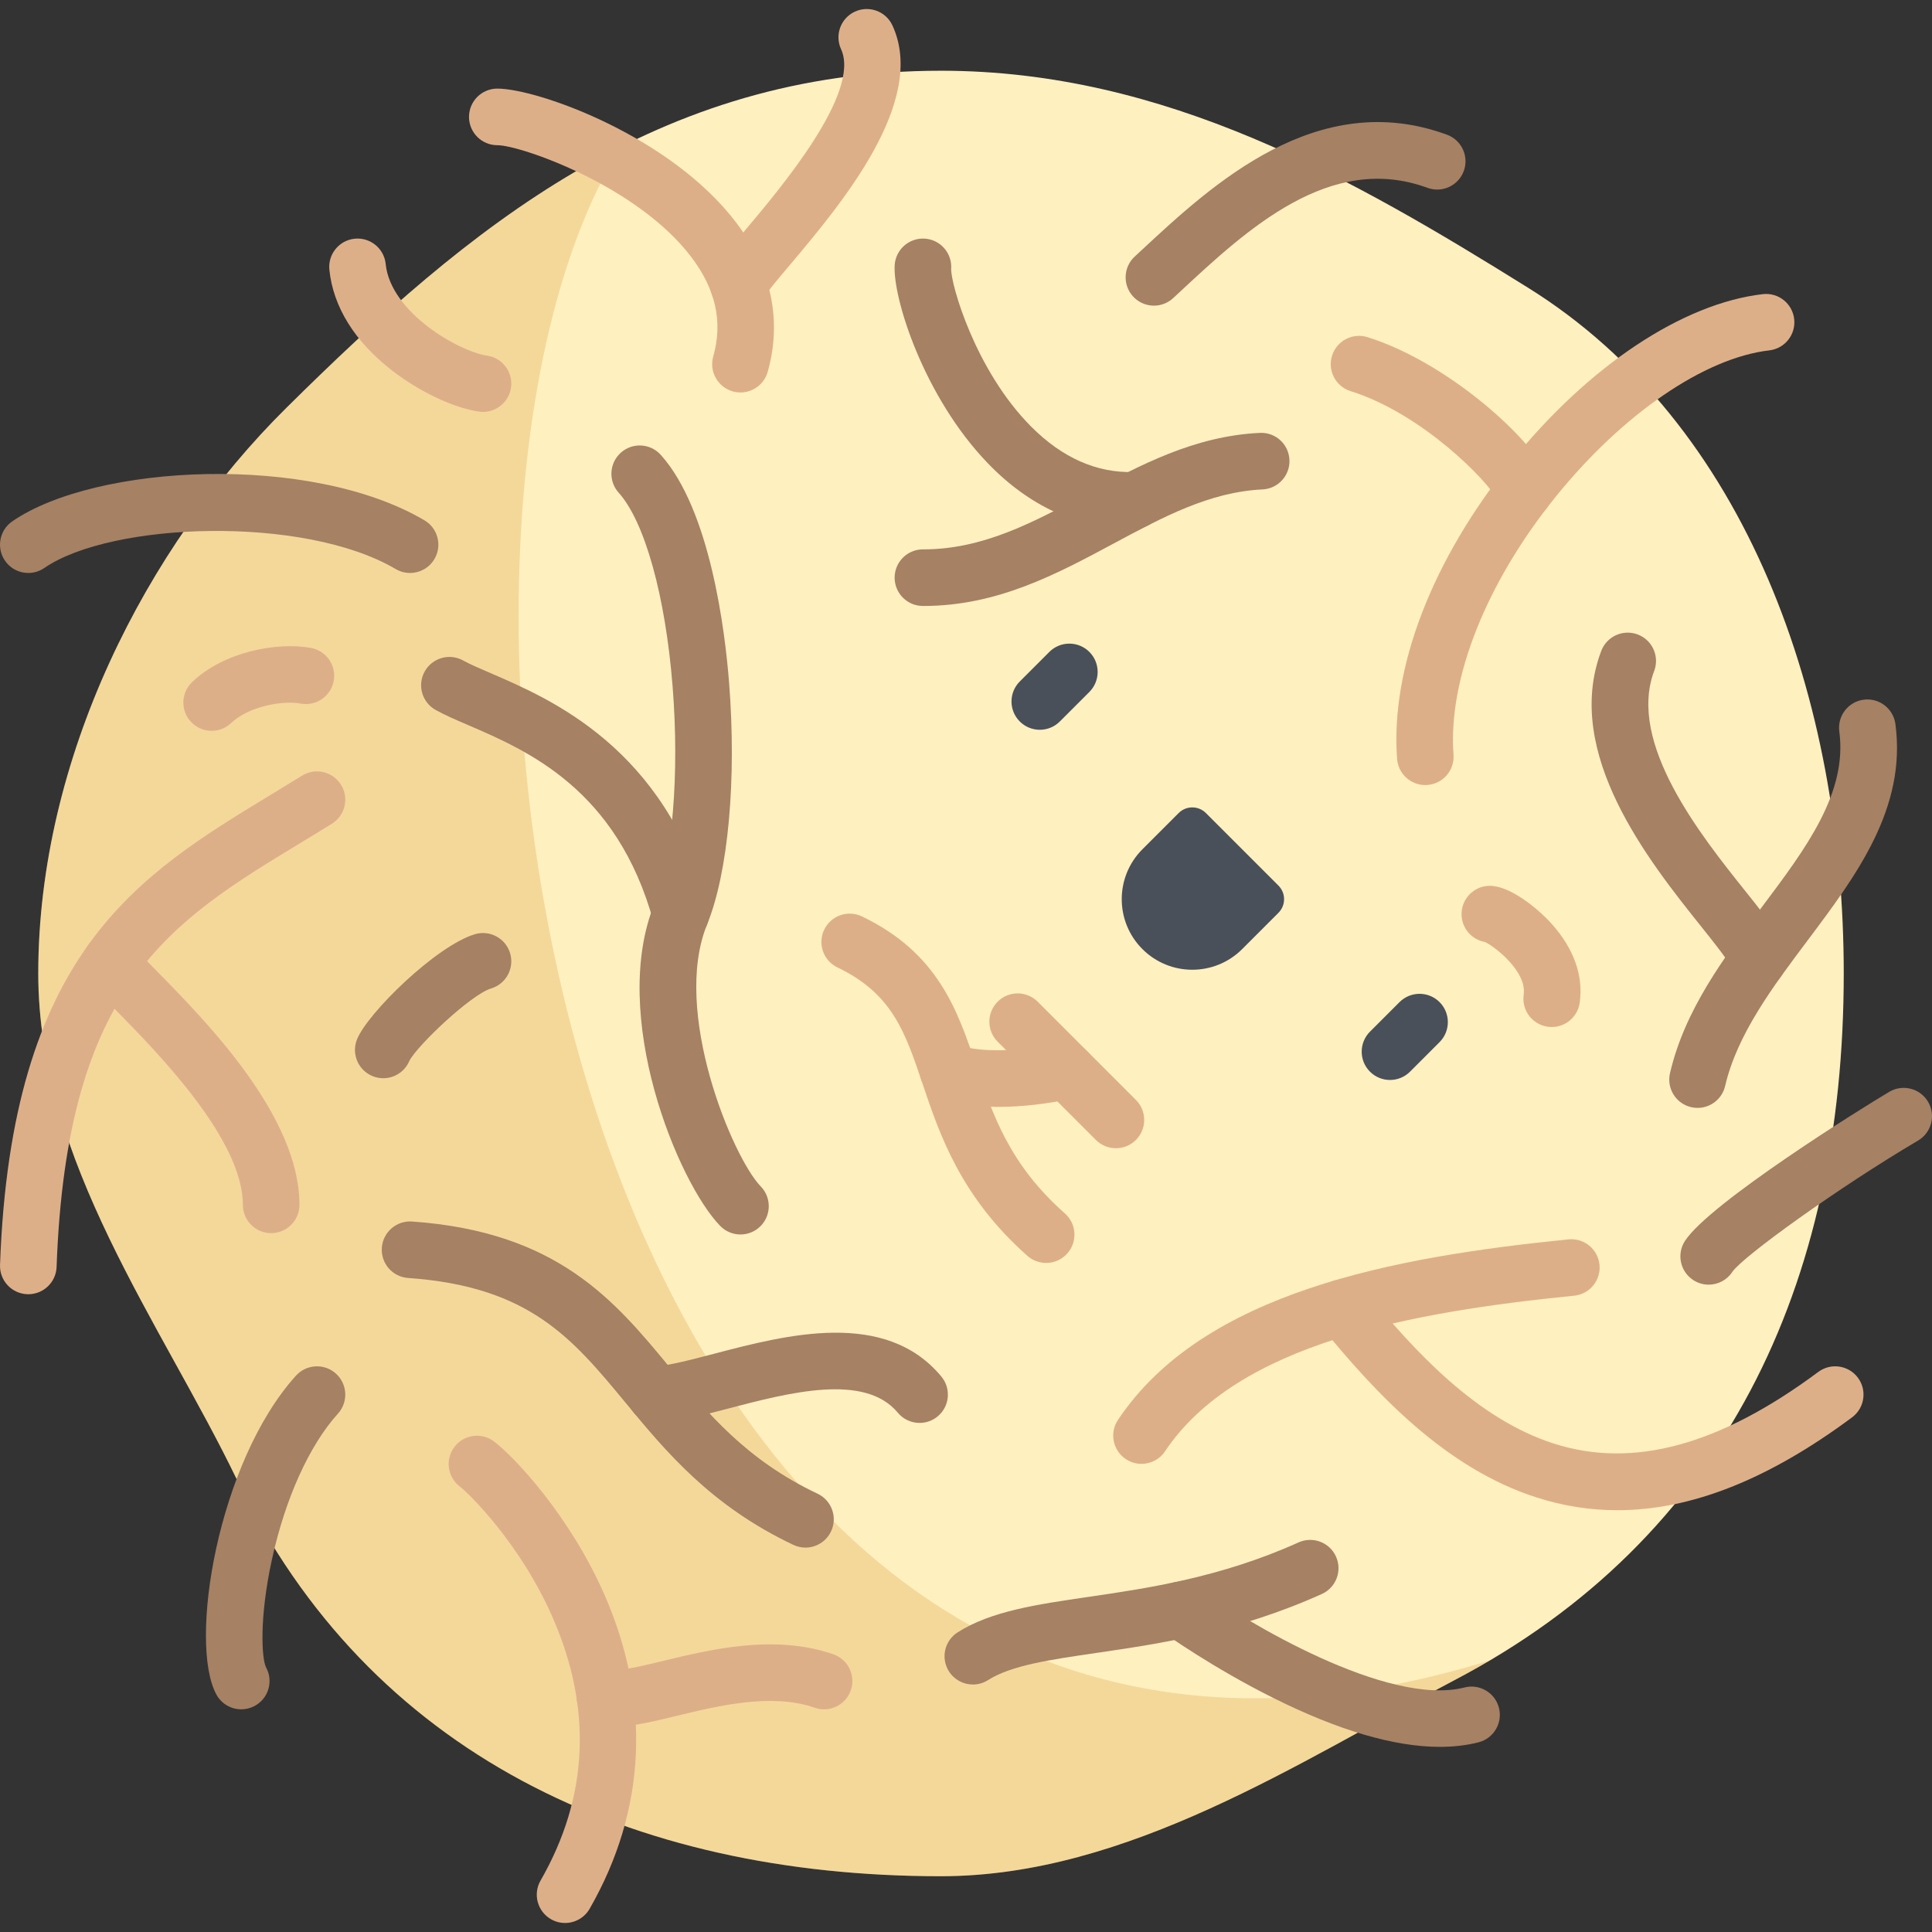<!-- icon666.com - MILLIONS vector ICONS FREE --><svg version="1.1" id="Capa_1" xmlns="http://www.w3.org/2000/svg" xmlns:xlink="http://www.w3.org/1999/xlink" x="0px" y="0px" viewBox="0 0 512.003 512.003" style="enable-background:new 0 0 512.003 512.003;" xml:space="preserve"><rect x="0" y="0" width="512.003" height="512.003" fill="#333333" stroke="none"/><path style="" d="M488.614,257.983c0,82.579-31.551,149.729-103.183,187.292 c-40.809,21.4-86.507,51.945-136.054,51.945c-82.339,0-151.567-32.514-186.51-104.926C42.746,350.597,10.14,307.77,10.14,257.983 c0-56.787,28.374-112.924,65.831-149.975c48.346-47.822,98.066-89.263,173.406-89.263c59.444,0,108.884,28.413,155.666,57.565 C462.96,112.402,488.614,185.3,488.614,257.983z" fill="#FFF0C0"></path><path style="opacity:0.2;enable-background:new ;" d="M249.376,497.22c49.548,0,95.245-30.545,136.054-51.945 c3.214-1.685,6.343-3.432,9.396-5.236c-242.838,75.031-298.8-291.63-230.29-401.121c-32.967,16.619-60.991,41.814-88.566,69.089 c-37.457,37.051-65.831,93.188-65.831,149.975c0,49.788,32.606,92.615,52.728,134.311C97.809,464.706,167.037,497.22,249.376,497.22 z" fill="#C97B00"></path><g><path style="" d="M377.715,208.051c-3.888,0-7.176-2.999-7.471-6.939c-1.803-24.018,9.268-52.776,30.373-78.904 c20.401-25.255,45.28-41.8,66.551-44.258c4.12-0.477,7.836,2.474,8.311,6.589c0.476,4.115-2.475,7.836-6.589,8.312 c-17.196,1.987-38.886,16.848-56.604,38.783c-18.457,22.849-28.582,48.402-27.085,68.355c0.311,4.131-2.787,7.73-6.917,8.04 C378.092,208.044,377.903,208.051,377.715,208.051z" fill="#DDAF89"></path><path style="" d="M403.839,137.743c-3.36,0.001-6.376-2.269-7.246-5.597c-2.074-4.339-19.486-22.486-38.667-28.484 c-3.953-1.236-6.156-5.443-4.92-9.396c1.236-3.952,5.441-6.155,9.397-4.92c22.554,7.053,46.898,29.756,48.804,39.45 c0.799,4.064-1.849,8.007-5.913,8.806C404.804,137.697,404.318,137.743,403.839,137.743z M396.653,132.28h0.01H396.653z M396.487,131.689c0.001,0.002,0.001,0.004,0.001,0.006C396.488,131.692,396.488,131.691,396.487,131.689z" fill="#DDAF89"></path></g><g><path style="fill: rgb(166, 129, 100);" d="M196.234,327.151c-1.956,0-3.91-0.761-5.381-2.274c-11.234-11.566-29.453-55.847-17.389-85.457 c4.753-11.668,6.631-34.246,4.784-57.52c-1.903-23.979-7.38-43.646-14.292-51.327c-2.771-3.079-2.521-7.821,0.557-10.592 s7.82-2.523,10.592,0.557c13.186,14.65,17.048,46.963,18.097,60.176c2.049,25.82-0.191,50.484-5.847,64.366 c-9.354,22.959,6.792,61.659,14.258,69.346c2.886,2.972,2.816,7.72-0.154,10.605C200.002,326.447,198.117,327.151,196.234,327.151z " fill="#A28577"></path><path style="fill: rgb(166, 129, 100);" d="M180.406,249.752c-3.291,0-6.31-2.183-7.227-5.509c-9.678-35.11-33.404-45.322-49.104-52.079 c-3.328-1.433-6.203-2.67-8.618-4.012c-3.621-2.011-4.925-6.577-2.913-10.198c2.011-3.62,6.574-4.928,10.198-2.913 c1.754,0.974,4.307,2.073,7.263,3.345c16.092,6.926,46.044,19.816,57.636,61.871c1.101,3.993-1.244,8.123-5.237,9.224 C181.736,249.664,181.065,249.752,180.406,249.752z" fill="#A28577"></path><path style="fill: rgb(166, 129, 100);" d="M244.705,160.59c-0.044,0-0.088,0-0.133,0c-4.142-0.008-7.493-3.372-7.485-7.515 c0.008-4.137,3.364-7.485,7.5-7.485c0.036-0.003,0.078,0,0.116,0c15.823,0,29.195-7.179,43.354-14.778 c13.985-7.508,28.446-15.271,45.812-16.093c4.188-0.2,7.65,3,7.847,7.136c0.196,4.138-2.999,7.651-7.136,7.847 c-13.974,0.662-26.338,7.3-39.429,14.326C279.981,152.17,264.296,160.59,244.705,160.59z" fill="#A28577"></path><path style="fill: rgb(166, 129, 100);" d="M299.491,140.105c-13.735,0-26.724-5.953-37.652-17.28c-17.116-17.74-25.317-44.063-24.734-52.614 c0.281-4.132,3.872-7.24,7.993-6.972c4.128,0.281,7.247,3.853,6.973,7.981c-0.145,3.921,6.287,26.828,21.147,41.787 c8.279,8.335,17.475,12.399,27.332,12.081c4.1-0.118,7.605,3.113,7.738,7.254c0.134,4.14-3.114,7.605-7.254,7.738 C300.519,140.096,300.005,140.105,299.491,140.105z" fill="#A28577"></path><path style="fill: rgb(166, 129, 100);" d="M108.665,151.846c-1.295,0-2.606-0.335-3.802-1.04c-24.353-14.357-75.479-12.451-93.102-0.288 c-3.407,2.354-8.079,1.497-10.433-1.913c-2.352-3.409-1.496-8.08,1.913-10.433c22.07-15.231,79.01-18.108,109.238-0.288 c3.568,2.104,4.756,6.701,2.652,10.27C113.734,150.526,111.232,151.846,108.665,151.846z" fill="#A28577"></path></g><g><path style="" d="M196.237,104.006c-0.676,0-1.362-0.092-2.045-0.285c-3.986-1.128-6.304-5.272-5.176-9.258 c2.585-9.138,0.689-17.746-5.795-26.318c-14.269-18.865-45.22-29.665-51.426-29.665c-4.142,0-7.5-3.357-7.5-7.5s3.357-7.5,7.5-7.5 c10.578,0,45.891,12.48,63.389,35.616c9.249,12.228,12.107,25.869,8.266,39.449C202.515,101.849,199.508,104.006,196.237,104.006z" fill="#DDAF89"></path><path style="" d="M195.727,83.087c-0.895,0-1.807-0.161-2.692-0.503c-3.866-1.488-5.793-5.828-4.305-9.693 c1.033-2.685,3.332-5.469,8.895-12.065c9.151-10.851,30.582-36.263,25.266-47.794c-1.734-3.762-0.092-8.217,3.67-9.951 c3.765-1.733,8.218-0.09,9.951,3.67c9.311,20.192-13.682,47.456-27.42,63.746c-2.564,3.041-5.743,6.811-6.471,8.049 C201.411,81.367,198.649,83.087,195.727,83.087z M202.728,78.279c-0.02,0.051-0.039,0.102-0.06,0.152 C202.691,78.378,202.711,78.326,202.728,78.279z" fill="#DDAF89"></path></g><path style="fill: rgb(166, 129, 100);" d="M305.807,81c-2.016,0-4.024-0.808-5.503-2.401c-2.815-3.038-2.635-7.784,0.402-10.6l1.883-1.748 c18.5-17.199,46.453-43.193,80.873-30.553c3.889,1.428,5.883,5.737,4.455,9.625c-1.427,3.888-5.739,5.883-9.625,4.455 c-25.774-9.465-47.796,11.009-65.489,27.458l-1.9,1.765C309.461,80.339,307.632,81,305.807,81z" fill="#A28577"></path><g><path style="" d="M7.507,342.985c-0.091,0-0.183-0.002-0.274-0.005c-4.14-0.149-7.375-3.625-7.226-7.765 c2.98-82.834,36.439-103.152,71.863-124.663c2.702-1.641,5.432-3.299,8.178-5.002c3.521-2.183,8.144-1.1,10.327,2.419 c2.184,3.521,1.101,8.144-2.419,10.327c-2.788,1.73-5.558,3.411-8.3,5.077c-34.622,21.025-61.97,37.631-64.659,112.381 C14.851,339.803,11.524,342.985,7.507,342.985z" fill="#DDAF89"></path><path style="" d="M71.862,326.797c-4.143,0-7.5-3.357-7.5-7.5c0-17.323-22.546-40.278-33.381-51.31 c-2.311-2.354-4.138-4.212-5.469-5.706c-1.446-1.62-5.845-6.553-2.168-11.811c2.372-3.395,7.051-4.223,10.443-1.85 c1.266,0.885,2.175,2.09,2.694,3.429c1.028,1.18,3.224,3.415,5.2,5.428c13.168,13.407,37.68,38.364,37.68,61.821 C79.362,323.44,76.005,326.797,71.862,326.797z M35.644,259.054c-0.002,0.003-0.004,0.006-0.007,0.009 C35.64,259.06,35.642,259.057,35.644,259.054z M35.65,259.045c-0.001,0.002-0.002,0.003-0.003,0.005 C35.648,259.048,35.649,259.047,35.65,259.045z M35.656,259.036c-0.001,0.001-0.001,0.003-0.002,0.004 C35.655,259.039,35.655,259.037,35.656,259.036z" fill="#DDAF89"></path></g><g><path style="fill: rgb(166, 129, 100);" d="M63.943,452.991c-2.657,0-5.232-1.415-6.594-3.912c-7.461-13.678,0.307-61.524,21.088-84.517 c2.778-3.072,7.521-3.311,10.594-0.535c3.072,2.778,3.313,7.521,0.535,10.594c-7.589,8.396-13.968,22.491-17.501,38.672 c-3.431,15.709-2.699,26.384-1.545,28.608c1.983,3.637,0.642,8.189-2.994,10.173C66.386,452.696,65.156,452.991,63.943,452.991z" fill="#A28577"></path><path style="fill: rgb(166, 129, 100);" d="M213.452,410.131c-1.075,0-2.167-0.232-3.203-0.723c-21.908-10.369-33.84-24.806-44.367-37.544 c-14.275-17.273-25.552-30.918-57.737-33.186c-4.132-0.291-7.245-3.877-6.954-8.009s3.879-7.245,8.009-6.954 c38.598,2.72,53.67,20.957,68.245,38.593c9.996,12.095,20.331,24.602,39.221,33.541c3.744,1.772,5.343,6.244,3.571,9.987 C218.955,408.545,216.26,410.131,213.452,410.131z" fill="#A28577"></path><path style="fill: rgb(166, 129, 100);" d="M243.706,377.092c-2.153,0-4.29-0.922-5.773-2.708c-8.782-10.575-28.819-5.324-44.92-1.106 c-7.367,1.931-13.73,3.598-18.972,3.809c-4.146,0.188-7.629-3.055-7.795-7.193c-0.166-4.139,3.055-7.629,7.193-7.795 c3.615-0.145,9.52-1.692,15.771-3.33c19.15-5.019,45.377-11.889,60.261,6.032c2.646,3.187,2.209,7.915-0.978,10.562 C247.093,376.524,245.394,377.092,243.706,377.092z" fill="#A28577"></path></g><g><path style="" d="M149.748,509.612c-1.268,0-2.551-0.321-3.729-0.997c-3.592-2.063-4.831-6.647-2.769-10.239 c12.709-22.128,13.781-45.601,3.189-69.767c-8.64-19.71-22.269-32.889-24.594-34.667c-3.29-2.517-3.918-7.224-1.402-10.514 s7.223-3.917,10.514-1.402c5.615,4.294,20.146,19.858,29.221,40.562c12.431,28.359,11.075,57.149-3.92,83.259 C154.872,508.261,152.345,509.612,149.748,509.612z" fill="#DDAF89"></path><path style="" d="M163.473,457.502c-2.107,0-4.04-0.288-5.846-0.969c-3.876-1.463-5.832-5.79-4.37-9.665 c1.449-3.84,5.711-5.791,9.556-4.41c1.923,0.369,8.319-1.183,13.006-2.318c12.432-3.012,29.459-7.138,45.029-1.737 c3.914,1.357,5.986,5.63,4.629,9.543c-1.357,3.914-5.626,5.986-9.543,4.629c-11.409-3.956-25.366-0.573-36.582,2.144 C173.014,456.254,167.864,457.502,163.473,457.502z M162.921,442.497c0,0.001,0.001,0.001,0.002,0.001 C162.922,442.498,162.921,442.498,162.921,442.497z" fill="#DDAF89"></path></g><g><path style="fill: rgb(166, 129, 100);" d="M257.824,446.416c-2.484,0-4.915-1.233-6.343-3.488c-2.217-3.499-1.177-8.133,2.323-10.349 c8.864-5.615,20.829-7.364,34.682-9.39c15.581-2.278,34.971-5.114,55.649-14.435c3.774-1.699,8.217-0.021,9.92,3.756 c1.702,3.776,0.021,8.218-3.756,9.92c-22.594,10.183-43.137,13.187-59.643,15.601c-12.66,1.852-22.659,3.314-28.827,7.22 C260.586,446.04,259.196,446.416,257.824,446.416z" fill="#A28577"></path><path style="fill: rgb(166, 129, 100);" d="M381.576,462.939c-12.062,0-26.85-4.337-44.139-12.963c-16.096-8.031-28.455-16.858-28.973-17.23 c-3.366-2.415-4.137-7.1-1.722-10.466c2.415-3.367,7.103-4.136,10.466-1.722c12.807,9.176,50.501,31.847,70.913,26.638 c4.01-1.021,8.098,1.4,9.12,5.415c1.023,4.014-1.401,8.097-5.415,9.12C388.668,462.536,385.247,462.939,381.576,462.939z" fill="#A28577"></path></g><g><path style="" d="M302.51,387.943c-1.433,0-2.88-0.409-4.159-1.265c-3.444-2.301-4.371-6.959-2.07-10.402 c22.631-33.873,73.056-43.186,119.397-47.827c4.112-0.415,7.796,2.594,8.21,6.716c0.412,4.121-2.594,7.797-6.716,8.21 c-42.857,4.293-89.253,12.549-108.418,41.233C307.307,386.773,304.931,387.943,302.51,387.943z" fill="#DDAF89"></path><path style="" d="M428.622,400.226c-7.239,0-14.34-1.12-21.333-3.354c-24.104-7.696-42.53-27.358-57.376-45.577 c-2.616-3.211-2.134-7.935,1.077-10.552c3.212-2.617,7.935-2.134,10.552,1.077c13.452,16.509,29.948,34.262,50.31,40.763 c20.926,6.682,43.83,0.462,70.026-19.011c3.324-2.471,8.021-1.779,10.494,1.545c2.471,3.324,1.779,8.022-1.545,10.494 C468.682,392.072,448.15,400.226,428.622,400.226z" fill="#DDAF89"></path></g><g><path style="fill: rgb(166, 129, 100);" d="M449.88,293.608c-0.563,0-1.133-0.063-1.704-0.196c-4.034-0.938-6.546-4.968-5.608-9.003 c3.901-16.794,14.312-30.659,24.378-44.067c11.664-15.535,22.681-30.209,20.491-46.48c-0.553-4.104,2.327-7.881,6.433-8.433 c4.1-0.556,7.88,2.327,8.433,6.433c3.01,22.362-10.396,40.218-23.36,57.486c-9.133,12.165-18.577,24.744-21.763,38.456 C456.374,291.268,453.289,293.608,449.88,293.608z" fill="#A28577"></path><path style="fill: rgb(166, 129, 100);" d="M465.831,261.982c-3.669,0-6.777-2.66-7.387-6.229c-0.878-1.79-4.609-6.461-7.634-10.246 c-13.727-17.181-36.702-45.936-26.46-73.003c1.465-3.875,5.795-5.829,9.669-4.36c3.874,1.466,5.826,5.795,4.36,9.669 c-7.217,19.073,12.418,43.648,24.149,58.331c7.028,8.797,10.557,13.213,10.798,17.958c0.211,4.137-2.973,7.66-7.109,7.871 C466.088,261.979,465.959,261.982,465.831,261.982z M458.346,254.862c0,0.003,0,0.006,0,0.008 C458.346,254.868,458.346,254.865,458.346,254.862z" fill="#A28577"></path><path style="fill: rgb(166, 129, 100);" d="M452.819,340.449c-1.398,0-2.811-0.39-4.071-1.205c-3.477-2.25-4.469-6.9-2.219-10.378 c6.476-10.01,46.979-35.293,54.163-39.529c3.568-2.103,8.166-0.916,10.271,2.651c2.104,3.568,0.917,8.166-2.651,10.271 c-21.116,12.451-46.424,30.725-49.197,34.769C457.68,339.244,455.275,340.449,452.819,340.449z" fill="#A28577"></path></g><path style="" d="M128.008,109.163c-0.367,0-0.737-0.026-1.111-0.082c-6.696-0.994-15.698-5.248-22.934-10.837 c-9.922-7.664-15.689-16.923-16.676-26.775c-0.413-4.122,2.594-7.798,6.715-8.211c4.123-0.41,7.798,2.593,8.211,6.715 c1.283,12.809,19.304,23.146,26.887,24.271c4.097,0.608,6.926,4.423,6.317,8.521C134.864,106.487,131.662,109.163,128.008,109.163z" fill="#DDAF89"></path><path style="fill: rgb(166, 129, 100);" d="M101.568,285.744c-0.928,0-1.87-0.173-2.784-0.539c-3.846-1.538-5.716-5.903-4.177-9.749 c2.777-6.942,20.958-24.781,31.229-27.872c3.964-1.193,8.148,1.054,9.343,5.02c1.193,3.967-1.054,8.149-5.02,9.343 c-5.351,1.61-19.559,15.103-21.667,19.184C107.295,284.002,104.508,285.744,101.568,285.744z M108.533,281.028 c-0.006,0.016-0.012,0.03-0.019,0.046C108.521,281.059,108.527,281.043,108.533,281.028z" fill="#A28577"></path><g><path style="" d="M56.091,193.682c-1.97,0-3.937-0.771-5.409-2.304c-2.87-2.987-2.774-7.735,0.212-10.604 c8.407-8.077,22.51-10.699,31.508-9.068c4.076,0.739,6.781,4.643,6.042,8.718c-0.739,4.076-4.65,6.775-8.718,6.042 c-5.213-0.945-14.069,0.928-18.439,5.125C59.833,192.987,57.961,193.682,56.091,193.682z" fill="#DDAF89"></path><path style="" d="M277.24,334.697c-1.766,0-3.538-0.62-4.965-1.881c-17.699-15.65-23.274-32.207-27.753-45.51 c-4.682-13.902-8.064-23.947-22.589-30.923c-3.733-1.793-5.307-6.273-3.514-10.008c1.793-3.733,6.273-5.307,10.008-3.514 c20.229,9.714,25.354,24.937,30.31,39.658c4.314,12.813,8.774,26.063,23.473,39.058c3.103,2.744,3.395,7.484,0.651,10.587 C281.38,333.842,279.314,334.697,277.24,334.697z" fill="#DDAF89"></path><path style="" d="M264.524,293.341c-7.04,0-12.982-1.017-16.806-3.029c-3.665-1.929-5.073-6.465-3.144-10.13 c1.929-3.664,6.464-5.073,10.13-3.144c2.386,1.256,12.591,2.372,26.435-0.595c4.047-0.867,8.036,1.712,8.905,5.763 c0.867,4.051-1.713,8.037-5.763,8.905C277.321,292.603,270.523,293.341,264.524,293.341z" fill="#DDAF89"></path><path style="" d="M411.229,272.174c-0.354,0-0.711-0.025-1.07-0.076c-4.101-0.586-6.95-4.385-6.364-8.485 c0.879-6.152-7.598-12.724-10.259-13.973c-3.427-0.595-6.084-3.525-6.205-7.139c-0.138-4.141,3.105-7.608,7.245-7.747 c0.079-0.002,0.158-0.004,0.237-0.004c5.393,0,12.738,5.999,16.411,10.094c5.871,6.546,8.438,13.77,7.42,20.89 C418.109,269.475,414.901,272.174,411.229,272.174z M395.078,249.746c-0.003,0-0.005,0-0.007,0 C395.073,249.746,395.075,249.746,395.078,249.746z M393.255,249.52L393.255,249.52L393.255,249.52z" fill="#DDAF89"></path><path style="" d="M295.73,304.296c-1.919,0-3.839-0.732-5.303-2.196l-26.038-26.037 c-2.93-2.929-2.93-7.678-0.001-10.606c2.93-2.93,7.679-2.929,10.606-0.001l26.038,26.037c2.93,2.929,2.93,7.678,0.001,10.606 C299.569,303.564,297.649,304.296,295.73,304.296z" fill="#DDAF89"></path></g><g><ellipse transform="matrix(0.707 -0.707 0.707 0.707 -66.634 239.141)" style="fill: rgb(255, 240, 192);" cx="255.351" cy="200.005" rx="20.55" ry="25.805" fill="#F2937E"></ellipse><ellipse transform="matrix(-0.707 0.707 -0.707 -0.707 816.118 259.8)" style="fill: rgb(255, 240, 192);" cx="354.253" cy="298.924" rx="20.55" ry="25.805" fill="#F2937E"></ellipse></g><g><path style="" d="M275.56,193.401c-1.919,0-3.839-0.732-5.304-2.196c-2.929-2.93-2.929-7.678,0-10.607l7.832-7.832 c2.93-2.928,7.678-2.928,10.607,0c2.929,2.93,2.929,7.678,0,10.607l-7.832,7.832C279.399,192.669,277.479,193.401,275.56,193.401z" fill="#495059"></path><path style="" d="M302.75,251.517L302.75,251.517c-7.301-7.301-7.301-19.139,0-26.44l9.611-9.611 c1.993-1.993,5.225-1.993,7.218,0l19.223,19.223c1.993,1.993,1.993,5.225,0,7.218l-9.611,9.611 C321.889,258.818,310.051,258.818,302.75,251.517z" fill="#495059"></path><path style="" d="M368.365,286.206c-1.919,0-3.839-0.732-5.304-2.196c-2.929-2.93-2.929-7.678,0-10.607l7.832-7.832 c2.93-2.928,7.678-2.928,10.607,0c2.929,2.93,2.929,7.678,0,10.607l-7.832,7.832C372.204,285.474,370.284,286.206,368.365,286.206z " fill="#495059"></path></g></svg>